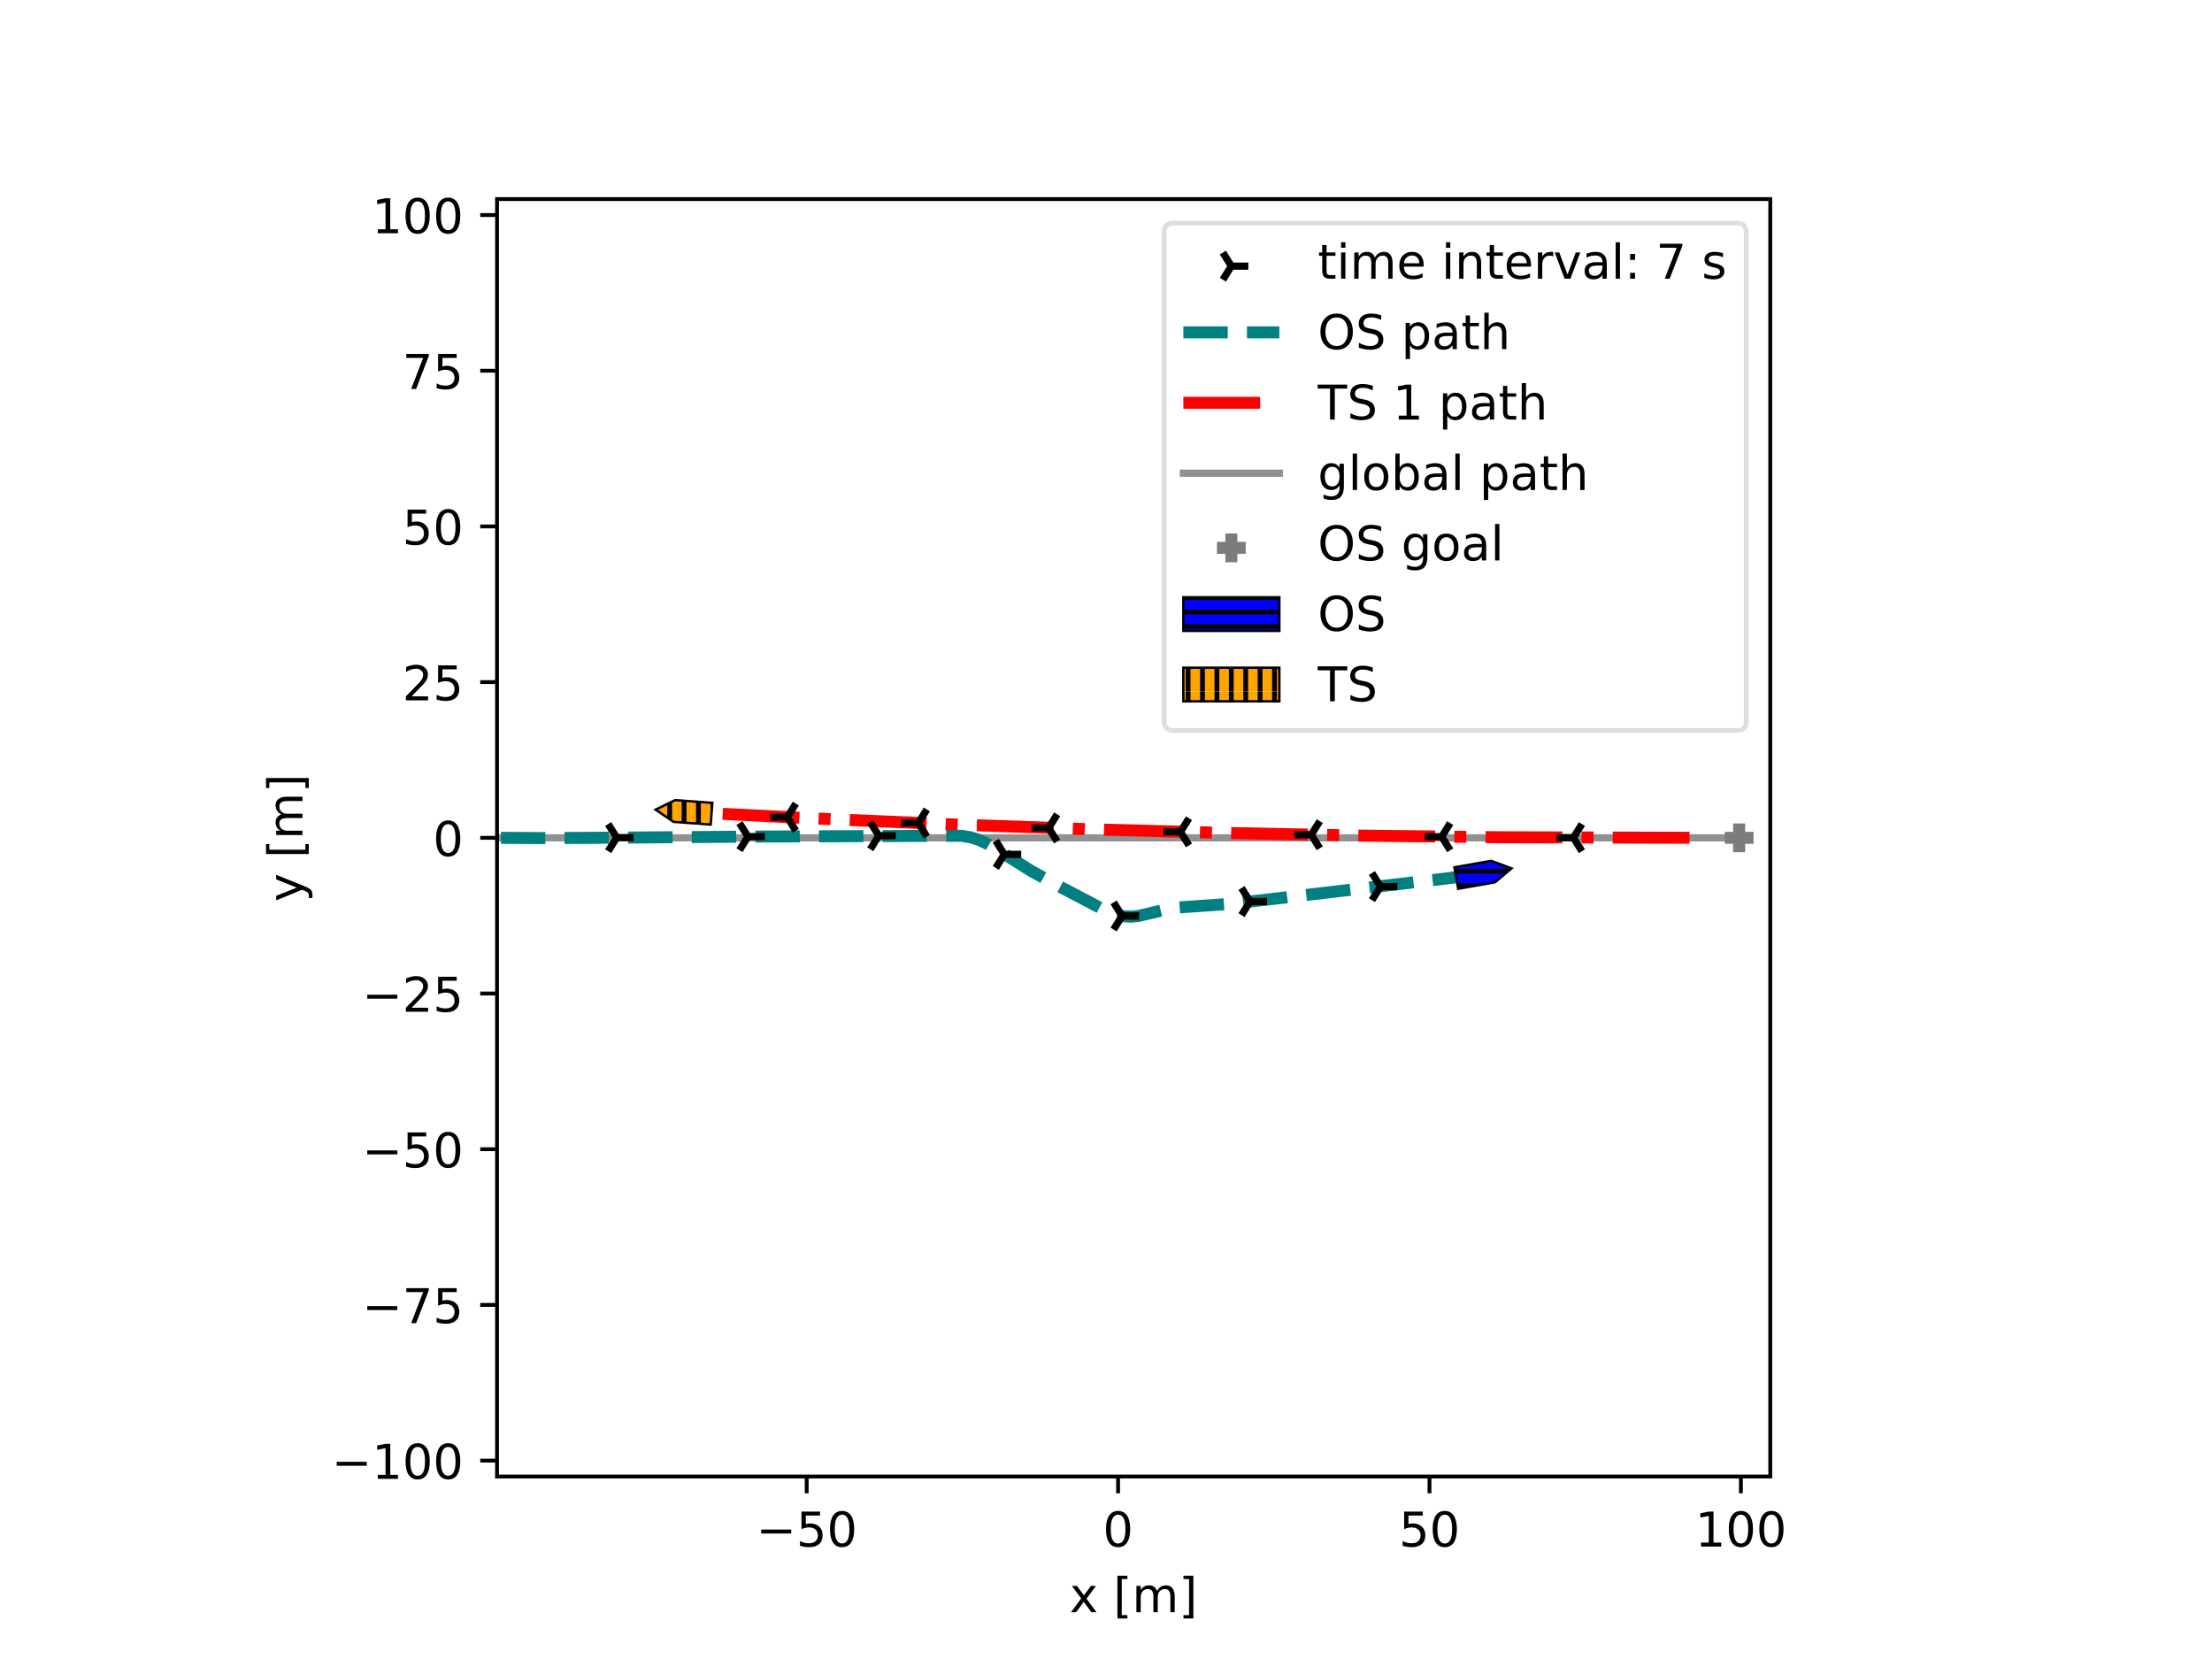 <svg xmlns="http://www.w3.org/2000/svg" xmlns:xlink="http://www.w3.org/1999/xlink" width="614.4" height="460.8" viewBox="0 0 460.8 345.6"><path d="M0 345.6h460.8V0H0z" fill="#fff"/><path d="M103.542 307.584h265.236V41.472H103.542z" fill="#fff"/><clipPath id="a"><path transform="matrix(1 0 0 -1 0 345.6)" d="M103.542 38.016h265.236v266.112H103.542z"/></clipPath><g clip-path="url(#a)"><path stroke-width="1.5" stroke-linecap="square" stroke-linejoin="round" fill="none" stroke="#929292" d="m104.36 174.535 257.937.001"/></g><clipPath id="b"><path transform="matrix(1 0 0 -1 0 345.6)" d="M103.542 38.016h265.236v266.112H103.542z"/></clipPath><g clip-path="url(#b)"><path stroke-width="2.5" stroke-dasharray="16,4,2.5,4" stroke-linejoin="round" fill="none" stroke="red" d="m351.961 174.524-40.112-.112-28.412-.34-28.1-.554-28.317-.774-29.8-1.052-29.087-1.261-23.79-1.204"/></g><clipPath id="c"><path transform="matrix(1 0 0 -1 0 345.6)" d="M103.542 38.016h265.236v266.112H103.542z"/></clipPath><g clip-path="url(#c)"><path stroke-width="2.5" stroke-dasharray="9.25,4" stroke-linejoin="round" fill="none" stroke="teal" d="m104.36 174.535 7.84.046 10.962-.045 36.772-.278 40.403-.152 1.95.345 1.636.518 1.699.781 2.03 1.205 7.28 4.548 5.844 3.2 9.925 5.206 1.914.653 1.585.319 1.46.077 1.486-.147 1.919-.449 4.025-.962 2.386-.358 3.278-.231 6.5-.445 7.175-.787 38.595-4.547 6.18-.794"/></g><clipPath id="d"><path transform="matrix(1 0 0 -1 0 345.6)" d="M103.542 38.016h265.236v266.112H103.542z"/></clipPath><g clip-path="url(#d)"><clipPath id="e"><path transform="matrix(1 0 0 -1 128.462 174.492)" d="M-9.268-10.328h20.304v20.656H-9.268z"/></clipPath><g clip-path="url(#e)"><path d="M128.462 174.492h3.535m-3.535 0-1.768-2.828m1.768 2.828-1.768 2.828"/><path stroke-width="1.5" stroke-linejoin="round" fill="none" stroke="#000" d="M128.462 174.492h3.535m-3.535 0-1.768-2.828m1.768 2.828-1.768 2.828"/></g><clipPath id="f"><path transform="matrix(1 0 0 -1 155.814 174.284)" d="M-9.268-10.328h20.304v20.656H-9.268z"/></clipPath><g clip-path="url(#f)"><path d="M155.814 174.284h3.536m-3.536 0-1.767-2.828m1.767 2.828-1.767 2.829"/><path stroke-width="1.5" stroke-linejoin="round" fill="none" stroke="#000" d="M155.814 174.284h3.536m-3.536 0-1.767-2.828m1.767 2.828-1.767 2.829"/></g><clipPath id="g"><path transform="matrix(1 0 0 -1 183.06 174.091)" d="M-9.268-10.328h20.304v20.656H-9.268z"/></clipPath><g clip-path="url(#g)"><path d="M183.06 174.091h3.535m-3.535 0-1.768-2.828m1.768 2.828-1.768 2.829"/><path stroke-width="1.5" stroke-linejoin="round" fill="none" stroke="#000" d="M183.06 174.091h3.535m-3.535 0-1.768-2.828m1.768 2.828-1.768 2.829"/></g><clipPath id="h"><path transform="matrix(1 0 0 -1 209.207 177.975)" d="M-9.268-10.328h20.304v20.656H-9.268z"/></clipPath><g clip-path="url(#h)"><path d="M209.207 177.975h3.536m-3.536 0-1.768-2.829m1.768 2.829-1.768 2.828"/><path stroke-width="1.5" stroke-linejoin="round" fill="none" stroke="#000" d="M209.207 177.975h3.536m-3.536 0-1.768-2.829m1.768 2.829-1.768 2.828"/></g><clipPath id="i"><path transform="matrix(1 0 0 -1 233.752 190.814)" d="M-9.268-10.328h20.304v20.656H-9.268z"/></clipPath><g clip-path="url(#i)"><path d="M233.752 190.814h3.535m-3.535 0-1.768-2.828m1.768 2.828-1.768 2.828"/><path stroke-width="1.5" stroke-linejoin="round" fill="none" stroke="#000" d="M233.752 190.814h3.535m-3.535 0-1.768-2.828m1.768 2.828-1.768 2.828"/></g><clipPath id="j"><path transform="matrix(1 0 0 -1 260.404 187.811)" d="M-9.268-10.328h20.304v20.656H-9.268z"/></clipPath><g clip-path="url(#j)"><path d="M260.404 187.811h3.536m-3.536 0-1.768-2.828m1.768 2.828-1.768 2.829"/><path stroke-width="1.5" stroke-linejoin="round" fill="none" stroke="#000" d="M260.404 187.811h3.536m-3.536 0-1.768-2.828m1.768 2.828-1.768 2.829"/></g><clipPath id="k"><path transform="matrix(1 0 0 -1 287.567 184.691)" d="M-9.268-10.328h20.304v20.656H-9.268z"/></clipPath><g clip-path="url(#k)"><path d="M287.567 184.691h3.536m-3.536 0-1.767-2.828m1.767 2.828-1.767 2.828"/><path stroke-width="1.5" stroke-linejoin="round" fill="none" stroke="#000" d="M287.567 184.691h3.536m-3.536 0-1.767-2.828m1.767 2.828-1.767 2.828"/></g></g><clipPath id="l"><path transform="matrix(1 0 0 -1 0 345.6)" d="M103.542 38.016h265.236v266.112H103.542z"/></clipPath><g clip-path="url(#l)"><clipPath id="m"><path transform="matrix(1 0 0 -1 327.77 174.503)" d="M-11.036-10.328H9.268v20.656h-20.304z"/></clipPath><g clip-path="url(#m)"><path d="M327.77 174.503h-3.535m3.536 0 1.768 2.828m-1.768-2.828 1.768-2.829"/><path stroke-width="1.5" stroke-linejoin="round" fill="none" stroke="#000" d="M327.77 174.503h-3.535m3.536 0 1.768 2.828m-1.768-2.828 1.768-2.829"/></g><clipPath id="n"><path transform="matrix(1 0 0 -1 300.335 174.302)" d="M-11.036-10.328H9.268v20.656h-20.304z"/></clipPath><g clip-path="url(#n)"><path d="M300.335 174.302H296.8m3.535 0 1.768 2.828m-1.768-2.828 1.768-2.829"/><path stroke-width="1.5" stroke-linejoin="round" fill="none" stroke="#000" d="M300.335 174.302H296.8m3.535 0 1.768 2.828m-1.768-2.828 1.768-2.829"/></g><clipPath id="o"><path transform="matrix(1 0 0 -1 273.162 173.894)" d="M-11.036-10.328H9.268v20.656h-20.304z"/></clipPath><g clip-path="url(#o)"><path d="M273.162 173.894h-3.536m3.536 0 1.768 2.829m-1.768-2.829 1.768-2.828"/><path stroke-width="1.5" stroke-linejoin="round" fill="none" stroke="#000" d="M273.162 173.894h-3.536m3.536 0 1.768 2.829m-1.768-2.829 1.768-2.828"/></g><clipPath id="p"><path transform="matrix(1 0 0 -1 245.916 173.285)" d="M-11.036-10.328H9.268v20.656h-20.304z"/></clipPath><g clip-path="url(#p)"><path d="M245.916 173.285h-3.536m3.536 0 1.767 2.828m-1.767-2.828 1.767-2.828"/><path stroke-width="1.5" stroke-linejoin="round" fill="none" stroke="#000" d="M245.916 173.285h-3.536m3.536 0 1.767 2.828m-1.767-2.828 1.767-2.828"/></g><clipPath id="q"><path transform="matrix(1 0 0 -1 218.455 172.467)" d="M-11.036-10.328H9.268v20.656h-20.304z"/></clipPath><g clip-path="url(#q)"><path d="M218.455 172.467h-3.536m3.536 0 1.768 2.828m-1.768-2.828 1.768-2.829"/><path stroke-width="1.5" stroke-linejoin="round" fill="none" stroke="#000" d="M218.455 172.467h-3.536m3.536 0 1.768 2.828m-1.768-2.828 1.768-2.829"/></g><clipPath id="r"><path transform="matrix(1 0 0 -1 191.304 171.455)" d="M-11.036-10.328H9.268v20.656h-20.304z"/></clipPath><g clip-path="url(#r)"><path d="M191.304 171.455h-3.535m3.535 0 1.768 2.828m-1.768-2.828 1.768-2.829"/><path stroke-width="1.5" stroke-linejoin="round" fill="none" stroke="#000" d="M191.304 171.455h-3.535m3.535 0 1.768 2.828m-1.768-2.828 1.768-2.829"/></g><clipPath id="s"><path transform="matrix(1 0 0 -1 164.01 170.233)" d="M-11.036-10.328H9.268v20.656h-20.304z"/></clipPath><g clip-path="url(#s)"><path d="M164.01 170.233h-3.535m3.536 0 1.767 2.829m-1.767-2.829 1.767-2.828"/><path stroke-width="1.5" stroke-linejoin="round" fill="none" stroke="#000" d="M164.01 170.233h-3.535m3.536 0 1.767 2.829m-1.767-2.829 1.767-2.828"/></g></g><clipPath id="t"><path transform="matrix(1 0 0 -1 0 345.6)" d="M103.542 38.016h265.236v266.112H103.542z"/></clipPath><g clip-path="url(#t)"><path d="M359.297 174.536h6m-3 3v-6" fill="#7c7c7c"/><path stroke-width="2.5" stroke-linejoin="round" fill="none" stroke="#7c7c7c" d="M359.297 174.536h6m-3 3v-6"/></g><clipPath id="u"><path transform="matrix(1 0 0 -1 0 345.6)" d="M103.542 38.016h265.236v266.112H103.542z"/></clipPath><g clip-path="url(#u)"><clipPath id="v"><path transform="matrix(1 0 0 -1 0 345.6)" d="m302.98 164.928.782-4.472 7.668 1.34 3.443 2.907-4.226 1.566z"/></clipPath><g clip-path="url(#v)"><path d="M288 216h72v-72h-72zM288 214.5h72m-72-3h72m-72-3h72m-72-3h72m-72-3h72m-72-3h72m-72-3h72m-72-3h72m-72-3h72m-72-3h72m-72-3h72m-72-3h72m-72-3h72m-72-3h72m-72-3h72m-72-3h72m-72-3h72m-72-3h72m-72-3h72m-72-3h72m-72-3h72m-72-3h72m-72-3h72m-72-3h72" fill="#00f"/><path stroke-miterlimit="10" fill="none" stroke="#000" d="M288 214.5h72m-72-3h72m-72-3h72m-72-3h72m-72-3h72m-72-3h72m-72-3h72m-72-3h72m-72-3h72m-72-3h72m-72-3h72m-72-3h72m-72-3h72m-72-3h72m-72-3h72m-72-3h72m-72-3h72m-72-3h72m-72-3h72m-72-3h72m-72-3h72m-72-3h72m-72-3h72m-72-3h72"/></g><path stroke-width=".5" stroke-miterlimit="10" fill="none" stroke="#000" d="m302.98 180.672.782 4.473 7.668-1.341 3.443-2.907-4.226-1.566z"/></g><clipPath id="w"><path transform="matrix(1 0 0 -1 0 345.6)" d="M103.542 38.016h265.236v266.112H103.542z"/></clipPath><g clip-path="url(#w)"><clipPath id="x"><path transform="matrix(1 0 0 -1 0 345.6)" d="m148.06 173.826.33 4.529-7.764.565-4.047-1.982 3.717-2.547z"/></clipPath><g clip-path="url(#x)"><path d="M72 216h72v-72H72zM73.5 216v-72m3 72v-72m3 72v-72m3 72v-72m3 72v-72m3 72v-72m3 72v-72m3 72v-72m3 72v-72m3 72v-72m3 72v-72m3 72v-72m3 72v-72m3 72v-72m3 72v-72m3 72v-72m3 72v-72m3 72v-72m3 72v-72m3 72v-72m3 72v-72m3 72v-72m3 72v-72m3 72v-72" fill="orange"/><path stroke-miterlimit="10" fill="none" stroke="#000" d="M73.5 216v-72m3 72v-72m3 72v-72m3 72v-72m3 72v-72m3 72v-72m3 72v-72m3 72v-72m3 72v-72m3 72v-72m3 72v-72m3 72v-72m3 72v-72m3 72v-72m3 72v-72m3 72v-72m3 72v-72m3 72v-72m3 72v-72m3 72v-72m3 72v-72m3 72v-72m3 72v-72m3 72v-72"/><path d="M144 216h72v-72h-72zM145.5 216v-72m3 72v-72m3 72v-72m3 72v-72m3 72v-72m3 72v-72m3 72v-72m3 72v-72m3 72v-72m3 72v-72m3 72v-72m3 72v-72m3 72v-72m3 72v-72m3 72v-72m3 72v-72m3 72v-72m3 72v-72m3 72v-72m3 72v-72m3 72v-72m3 72v-72m3 72v-72m3 72v-72" fill="orange"/><path stroke-miterlimit="10" fill="none" stroke="#000" d="M145.5 216v-72m3 72v-72m3 72v-72m3 72v-72m3 72v-72m3 72v-72m3 72v-72m3 72v-72m3 72v-72m3 72v-72m3 72v-72m3 72v-72m3 72v-72m3 72v-72m3 72v-72m3 72v-72m3 72v-72m3 72v-72m3 72v-72m3 72v-72m3 72v-72m3 72v-72m3 72v-72m3 72v-72"/></g><path stroke-width=".5" stroke-miterlimit="10" fill="none" stroke="#000" d="m148.06 171.774.33-4.529-7.764-.565-4.047 1.982 3.717 2.547z"/></g><path stroke-width=".8" stroke-linejoin="round" fill="none" stroke="#000" d="M168.051 307.584v3.5"/><symbol id="y"><path transform="matrix(.001 0 0 .001 -.077 .013)" d="M108 729h387v-83H198V467c14 5 29 9 43 11s29 4 43 4c81 0 145-23 193-67 48-45 72-105 72-181 0-79-25-140-74-183S357-13 269-13c-31 0-62 3-94 7-32 5-64 12-98 23v99c29-16 59-28 91-36 31-8 64-11 99-11 56 0 101 14 134 44 32 30 49 70 49 121 0 50-17 90-49 120-33 30-78 45-134 45-26 0-53-3-79-9s-53-15-80-27v366z"/></symbol><symbol id="z"><path transform="matrix(.001 0 0 .001 -.066 .013)" d="M318 664c-51 0-89-25-115-75s-38-125-38-225 12-175 38-225 64-75 115-75 89 25 115 75c25 50 38 125 38 225s-13 175-38 225c-26 50-64 75-115 75zm0 78c81 0 143-33 187-97 43-65 65-159 65-281 0-123-22-217-65-281-44-64-106-96-188-96S173 19 130 83 66 241 66 364c0 122 21 216 64 281 43 64 106 97 188 97z"/></symbol><use xlink:href="#y" transform="matrix(10 0 0 -10 166.653 322.308)"/><use xlink:href="#z" transform="matrix(10 0 0 -10 172.903 322.308)"/><clipPath id="A"><path transform="matrix(.01 0 0 -.01 157.504 322.178)" d="M-1021-463h2815v1696h-2815z"/></clipPath><g clip-path="url(#A)"><path d="M158.564 318.628h6.26v.83h-6.26v-.83z"/></g><path stroke-width=".8" stroke-linejoin="round" fill="none" stroke="#000" d="M232.92 307.584v3.5"/><use xlink:href="#z" transform="matrix(10 0 0 -10 230.4 322.308)"/><path stroke-width=".8" stroke-linejoin="round" fill="none" stroke="#000" d="M297.79 307.584v3.5"/><use xlink:href="#y" transform="matrix(10 0 0 -10 292.2 322.308)"/><use xlink:href="#z" transform="matrix(10 0 0 -10 298.45 322.308)"/><path stroke-width=".8" stroke-linejoin="round" fill="none" stroke="#000" d="M362.66 307.584v3.5"/><symbol id="B"><path transform="translate(-.11) scale(.001)" d="M124 83h161v556l-175-35v90l174 35h99V83h161V0H124v83z"/></symbol><use xlink:href="#B" transform="matrix(10 0 0 -10 354.22 322.178)"/><use xlink:href="#z" transform="matrix(10 0 0 -10 360.14 322.308)"/><use xlink:href="#z" transform="matrix(10 0 0 -10 366.5 322.308)"/><symbol id="C"><path transform="translate(-.029) scale(.001)" d="M549 547 351 281 559 0H453L294 215 135 0H29l212 286L47 547h106l145-195 145 195h106z"/></symbol><symbol id="E"><path transform="matrix(.001 0 0 .001 -.086 .131)" d="M86 760h207v-70H176V-61h117v-70H86v891z"/></symbol><symbol id="F"><path transform="translate(-.091) scale(.001)" d="M520 442c22 40 49 69 80 89 31 19 68 29 111 29 56 0 100-20 131-60s47-97 47-170V0h-90v327c0 52-10 91-28 117-19 25-47 38-85 38-47 0-84-16-111-47s-40-73-40-126V0h-90v327c0 52-10 91-28 117-19 25-48 38-86 38-46 0-83-16-110-47s-40-73-40-126V0H91v547h90v-85c20 33 45 58 74 74 28 16 62 24 102 24s73-10 101-30 48-50 62-88z"/></symbol><symbol id="G"><path transform="matrix(.001 0 0 .001 -.097 .131)" d="M304 760v-891H97v70h117v751H97v70h207z"/></symbol><use xlink:href="#C" transform="matrix(10 0 0 -10 223.114 335.85)"/><use xlink:href="#D" transform="matrix(10 0 0 -10 228.744 335.85)"/><use xlink:href="#E" transform="matrix(10 0 0 -10 232.784 337.16)"/><use xlink:href="#F" transform="matrix(10 0 0 -10 236.734 335.85)"/><use xlink:href="#G" transform="matrix(10 0 0 -10 246.534 337.16)"/><path stroke-width=".8" stroke-linejoin="round" fill="none" stroke="#000" d="M103.542 304.27h-3.5"/><use xlink:href="#B" transform="matrix(10 0 0 -10 78.568 308.067)"/><use xlink:href="#z" transform="matrix(10 0 0 -10 84.488 308.197)"/><use xlink:href="#z" transform="matrix(10 0 0 -10 90.848 308.197)"/><clipPath id="H"><path transform="matrix(.01 0 0 -.01 69.089 308.067)" d="M-1021-463h2815v1696h-2815z"/></clipPath><g clip-path="url(#H)"><path d="M70.149 304.517h6.26v.83h-6.26v-.83z"/></g><path stroke-width=".8" stroke-linejoin="round" fill="none" stroke="#000" d="M103.542 271.835h-3.5"/><symbol id="I"><path transform="translate(-.082) scale(.001)" d="M82 729h469v-42L286 0H183l249 646H82v83z"/></symbol><use xlink:href="#I" transform="matrix(10 0 0 -10 84.647 275.632)"/><use xlink:href="#y" transform="matrix(10 0 0 -10 90.957 275.762)"/><clipPath id="J"><path transform="matrix(.01 0 0 -.01 75.448 275.632)" d="M-1021-463h2815v1696h-2815z"/></clipPath><g clip-path="url(#J)"><path d="M76.508 272.082h6.26v.83h-6.26v-.83z"/></g><path stroke-width=".8" stroke-linejoin="round" fill="none" stroke="#000" d="M103.542 239.4h-3.5"/><use xlink:href="#y" transform="matrix(10 0 0 -10 84.597 243.327)"/><use xlink:href="#z" transform="matrix(10 0 0 -10 90.847 243.327)"/><clipPath id="K"><path transform="matrix(.01 0 0 -.01 75.448 243.197)" d="M-1021-463h2815v1696h-2815z"/></clipPath><g clip-path="url(#K)"><path d="M76.508 239.647h6.26v.83h-6.26v-.83z"/></g><path stroke-width=".8" stroke-linejoin="round" fill="none" stroke="#000" d="M103.542 206.966h-3.5"/><symbol id="L"><path transform="translate(-.073) scale(.001)" d="M192 83h344V0H73v83c37 38 88 90 153 156 64 65 105 107 122 126 32 35 54 65 66 90 12 24 19 49 19 73 0 38-14 70-41 94s-62 37-106 37c-31 0-64-6-98-16-34-11-71-27-110-49v100c40 16 77 28 111 36s66 12 95 12c75 0 135-19 180-57s68-88 68-151c0-30-6-59-17-85-11-27-31-59-61-95-8-10-34-37-78-82S271 164 192 83z"/></symbol><use xlink:href="#L" transform="matrix(10 0 0 -10 84.557 210.763)"/><use xlink:href="#y" transform="matrix(10 0 0 -10 90.957 210.893)"/><clipPath id="M"><path transform="matrix(.01 0 0 -.01 75.448 210.763)" d="M-1021-463h2815v1696h-2815z"/></clipPath><g clip-path="url(#M)"><path d="M76.508 207.213h6.26v.83h-6.26v-.83z"/></g><path stroke-width=".8" stroke-linejoin="round" fill="none" stroke="#000" d="M103.542 174.531h-3.5"/><use xlink:href="#z" transform="matrix(10 0 0 -10 90.843 178.458)"/><path stroke-width=".8" stroke-linejoin="round" fill="none" stroke="#000" d="M103.542 142.096h-3.5"/><use xlink:href="#L" transform="matrix(10 0 0 -10 84.553 145.893)"/><use xlink:href="#y" transform="matrix(10 0 0 -10 90.953 146.023)"/><path stroke-width=".8" stroke-linejoin="round" fill="none" stroke="#000" d="M103.542 109.662h-3.5"/><use xlink:href="#y" transform="matrix(10 0 0 -10 84.593 113.589)"/><use xlink:href="#z" transform="matrix(10 0 0 -10 90.843 113.589)"/><path stroke-width=".8" stroke-linejoin="round" fill="none" stroke="#000" d="M103.542 77.227h-3.5"/><use xlink:href="#I" transform="matrix(10 0 0 -10 84.643 81.024)"/><use xlink:href="#y" transform="matrix(10 0 0 -10 90.953 81.154)"/><path stroke-width=".8" stroke-linejoin="round" fill="none" stroke="#000" d="M103.542 44.792h-3.5"/><use xlink:href="#B" transform="matrix(10 0 0 -10 78.564 48.59)"/><use xlink:href="#z" transform="matrix(10 0 0 -10 84.484 48.72)"/><use xlink:href="#z" transform="matrix(10 0 0 -10 90.844 48.72)"/><symbol id="N"><path transform="matrix(.001 0 0 .001 -.03 .207)" d="M322-50c-26-64-51-107-75-127s-56-30-96-30H79v75h53c24 0 43 6 57 18s29 39 46 83l16 40L30 547h95l171-428 171 428h95L322-50z"/></symbol><use xlink:href="#N" transform="matrix(0 -10 -10 0 65.08 187.564)"/><use xlink:href="#D" transform="matrix(0 -10 -10 0 63.01 181.944)"/><use xlink:href="#E" transform="matrix(0 -10 -10 0 64.32 177.904)"/><use xlink:href="#F" transform="matrix(0 -10 -10 0 63.01 173.954)"/><use xlink:href="#G" transform="matrix(0 -10 -10 0 64.32 164.154)"/><path stroke-width=".8" stroke-linecap="square" stroke-miterlimit="10" fill="none" stroke="#000" d="M103.542 307.584V41.472M368.778 307.584V41.472M103.542 307.584h265.236M103.542 41.472h265.236"/><path d="M244.512 152.175h117.266c1.333 0 2-.667 2-2V48.472c0-1.333-.667-2-2-2H244.512c-1.333 0-2 .667-2 2v101.703c0 1.333.667 2 2 2z" fill="#fff" fill-opacity=".8"/><path stroke-miterlimit="10" fill="none" stroke="#d5d6d5" stroke-opacity=".8" d="M244.512 152.175h117.266c1.333 0 2-.667 2-2V48.472c0-1.333-.667-2-2-2H244.512c-1.333 0-2 .667-2 2v101.703c0 1.333.667 2 2 2z"/><path d="M256.512 55.44h3.536m-3.536 0-1.767-2.828m1.767 2.829-1.767 2.828"/><path stroke-width="1.5" stroke-linejoin="round" fill="none" stroke="#000" d="M256.512 55.44h3.536m-3.536 0-1.767-2.828m1.767 2.829-1.767 2.828"/><symbol id="O"><path transform="translate(-.027) scale(.001)" d="M183 702V547h185v-70H183V180c0-45 6-74 18-86 12-13 37-19 75-19h92V0h-92c-70 0-118 13-144 39s-39 73-39 141v297H27v70h66v155h90z"/></symbol><symbol id="P"><path transform="translate(-.094) scale(.001)" d="M94 547h90V0H94v547zm0 213h90V646H94v114z"/></symbol><symbol id="Q"><path transform="matrix(.001 0 0 .001 -.055 .013)" d="M562 296v-44H149c4-62 22-110 56-142 33-32 79-48 139-48 34 0 68 4 100 12s65 21 97 39V28c-32-14-65-25-99-31s-69-10-103-10c-88 0-157 25-208 75S55 181 55 268c0 89 24 160 72 213 48 52 114 79 196 79 74 0 132-24 175-71 42-48 64-112 64-193zm-90 26c-1 49-15 88-41 118-27 29-63 44-107 44-50 0-90-15-120-43s-48-68-52-119h320z"/></symbol><symbol id="R"><path transform="translate(-.091) scale(.001)" d="M549 330V0h-90v327c0 52-11 90-31 116s-50 39-90 39c-49 0-87-16-115-47s-42-73-42-126V0H91v547h90v-85c21 32 46 57 76 73 29 16 63 25 101 25 62 0 110-20 142-59s49-96 49-171z"/></symbol><symbol id="S"><path transform="translate(-.091) scale(.001)" d="M411 463c-10 6-21 10-33 13-12 2-25 4-39 4-51 0-90-17-117-50-28-33-41-80-41-142V0H91v547h90v-85c18 33 43 58 73 74s67 24 111 24c6 0 13-1 21-1 7-1 15-2 25-4v-92z"/></symbol><symbol id="T"><path transform="translate(-.03) scale(.001)" d="M30 547h95L296 88l171 459h95L357 0H235L30 547z"/></symbol><symbol id="U"><path transform="matrix(.001 0 0 .001 -.06 .013)" d="M343 275c-73 0-123-9-151-25-28-17-42-45-42-85 0-32 10-58 31-76 21-19 50-28 86-28 50 0 90 17 120 53 30 35 45 82 45 141v20h-89zm179 37V0h-90v83c-21-34-47-58-77-73s-68-23-112-23c-56 0-101 15-134 46s-49 73-49 126c0 61 20 107 62 139 41 31 102 47 184 47h126v9c0 41-14 73-41 96-27 22-65 34-114 34-32 0-62-4-92-12s-58-19-85-33v83c32 12 64 22 95 28s61 10 91 10c79 0 138-21 177-62s59-103 59-186z"/></symbol><symbol id="V"><path transform="translate(-.094) scale(.001)" d="M94 760h90V0H94v760z"/></symbol><symbol id="W"><path transform="translate(-.117) scale(.001)" d="M117 124h103V0H117v124zm0 393h103V393H117v124z"/></symbol><symbol id="X"><path transform="matrix(.001 0 0 .001 -.054 .013)" d="M443 531v-85c-26 12-52 22-79 29-28 6-56 10-85 10-45 0-79-7-101-21s-33-34-33-61c0-21 8-37 24-49s48-24 96-34l31-7c64-14 109-34 136-58 26-25 40-60 40-104 0-51-20-91-60-120-40-30-96-44-166-44-30 0-60 3-92 8S89 8 54 20v93c33-18 66-31 98-39 32-9 64-13 96-13 42 0 75 7 98 21 22 14 34 35 34 62 0 24-9 43-25 56s-52 26-108 38l-31 7c-56 12-97 30-121 54-25 24-37 57-37 100 0 51 18 91 54 119s88 42 156 42c33 0 64-3 94-8 29-5 56-12 81-21z"/></symbol><use xlink:href="#O" transform="matrix(10 0 0 -10 274.782 58.066)"/><use xlink:href="#P" transform="matrix(10 0 0 -10 279.372 58.066)"/><use xlink:href="#F" transform="matrix(10 0 0 -10 282.122 58.066)"/><use xlink:href="#Q" transform="matrix(10 0 0 -10 291.502 58.196)"/><use xlink:href="#D" transform="matrix(10 0 0 -10 297.102 58.066)"/><use xlink:href="#P" transform="matrix(10 0 0 -10 301.222 58.066)"/><use xlink:href="#R" transform="matrix(10 0 0 -10 303.972 58.066)"/><use xlink:href="#O" transform="matrix(10 0 0 -10 309.672 58.066)"/><use xlink:href="#Q" transform="matrix(10 0 0 -10 313.872 58.196)"/><use xlink:href="#S" transform="matrix(10 0 0 -10 320.382 58.066)"/><use xlink:href="#T" transform="matrix(10 0 0 -10 323.882 58.066)"/><use xlink:href="#U" transform="matrix(10 0 0 -10 330.102 58.196)"/><use xlink:href="#V" transform="matrix(10 0 0 -10 336.572 58.066)"/><use xlink:href="#W" transform="matrix(10 0 0 -10 339.582 58.066)"/><use xlink:href="#D" transform="matrix(10 0 0 -10 341.782 58.066)"/><use xlink:href="#I" transform="matrix(10 0 0 -10 345.782 58.066)"/><use xlink:href="#D" transform="matrix(10 0 0 -10 351.322 58.066)"/><use xlink:href="#X" transform="matrix(10 0 0 -10 355.042 58.196)"/><path stroke-width="2.5" stroke-dasharray="9.25,4" stroke-linejoin="round" fill="none" stroke="teal" d="M246.512 69.238h20"/><symbol id="Y"><path transform="matrix(.001 0 0 .001 -.056 .013)" d="M394 662c-72 0-129-27-171-80-42-54-63-126-63-218s21-165 63-218c42-54 99-80 171-80 71 0 128 26 170 80 42 53 63 126 63 218s-21 164-63 218c-42 53-99 80-170 80zm0 80c102 0 183-35 245-103 61-68 92-160 92-275 0-116-31-207-92-275C577 21 496-13 394-13 291-13 209 21 148 89c-62 68-92 159-92 275 0 115 30 207 92 275 61 68 143 103 246 103z"/></symbol><symbol id="Z"><path transform="matrix(.001 0 0 .001 -.066 .013)" d="M535 705v-96c-38 18-73 31-106 40-34 8-66 13-96 13-54 0-96-11-125-31-29-21-43-51-43-89 0-32 9-57 29-73 19-17 56-30 110-40l60-12c73-14 127-39 162-74 35-36 53-83 53-142 0-71-24-124-71-160-48-36-117-54-208-54-35 0-72 4-111 11S110 16 69 32v102c40-23 79-40 117-51 38-12 76-17 114-17 56 0 99 11 130 33 30 22 46 53 46 95 0 36-11 64-33 84s-58 35-108 45l-60 12c-74 14-127 37-160 69-33 31-49 74-49 130 0 64 22 115 68 152 45 37 108 56 188 56 34 0 68-3 104-9 35-6 71-16 109-28z"/></symbol><symbol id="aa"><path transform="matrix(.001 0 0 .001 -.091 .207)" d="M181 82v-289H91v754h90v-83c18 32 42 56 71 72s64 24 104 24c66 0 120-27 162-79 41-53 62-122 62-208s-21-156-62-208c-42-52-96-78-162-78-40 0-75 8-104 23s-53 39-71 72zm306 191c0 66-14 117-41 155-28 38-65 57-112 57-48 0-85-19-112-57-28-38-41-89-41-155s13-118 41-156c27-38 64-56 112-56 47 0 84 18 112 56 27 38 41 90 41 156z"/></symbol><symbol id="ab"><path transform="translate(-.091) scale(.001)" d="M549 330V0h-90v327c0 52-11 90-31 116s-50 39-90 39c-49 0-87-16-115-47s-42-73-42-126V0H91v760h90V462c21 32 46 57 76 73 29 16 63 25 101 25 62 0 110-20 142-59s49-96 49-171z"/></symbol><use xlink:href="#Y" transform="matrix(10 0 0 -10 275.072 72.868)"/><use xlink:href="#Z" transform="matrix(10 0 0 -10 283.042 72.868)"/><use xlink:href="#D" transform="matrix(10 0 0 -10 288.732 72.738)"/><use xlink:href="#aa" transform="matrix(10 0 0 -10 292.822 74.808)"/><use xlink:href="#U" transform="matrix(10 0 0 -10 298.862 72.868)"/><use xlink:href="#O" transform="matrix(10 0 0 -10 304.662 72.738)"/><use xlink:href="#ab" transform="matrix(10 0 0 -10 309.222 72.738)"/><path stroke-width="2.5" stroke-dasharray="16,4,2.5,4" stroke-linejoin="round" fill="none" stroke="red" d="M246.512 83.91h20"/><symbol id="ac"><path transform="translate(.002) scale(.001)" d="M-2 729h616v-83H355V0h-99v646H-2v83z"/></symbol><use xlink:href="#ac" transform="matrix(10 0 0 -10 274.492 87.41)"/><use xlink:href="#Z" transform="matrix(10 0 0 -10 281.282 87.54)"/><use xlink:href="#D" transform="matrix(10 0 0 -10 286.972 87.41)"/><use xlink:href="#B" transform="matrix(10 0 0 -10 291.252 87.41)"/><use xlink:href="#D" transform="matrix(10 0 0 -10 296.512 87.41)"/><use xlink:href="#aa" transform="matrix(10 0 0 -10 300.602 89.48)"/><use xlink:href="#U" transform="matrix(10 0 0 -10 306.642 87.54)"/><use xlink:href="#O" transform="matrix(10 0 0 -10 312.442 87.41)"/><use xlink:href="#ab" transform="matrix(10 0 0 -10 317.002 87.41)"/><path stroke-width="1.5" stroke-linecap="square" stroke-linejoin="round" fill="none" stroke="#929292" d="M246.512 98.581h20"/><symbol id="ad"><path transform="matrix(.001 0 0 .001 -.055 .207)" d="M454 280c0 64-14 115-40 151-27 36-65 54-113 54s-86-18-113-54-40-87-40-151c0-65 13-115 40-151s65-54 113-54 86 18 113 54c26 36 40 86 40 151zm90-212c0-92-21-161-62-207-42-45-105-68-190-68-32 0-61 3-89 7-28 5-56 12-82 22v87c26-14 52-24 78-31s52-11 79-11c58 0 102 16 132 46 29 31 44 77 44 139v44c-19-32-43-56-72-72S319 0 279 0c-68 0-122 25-163 76S55 195 55 280c0 84 20 152 61 203s95 77 163 77c40 0 74-8 103-24s53-40 72-72v83h90V68z"/></symbol><symbol id="ae"><path transform="matrix(.001 0 0 .001 -.055 .013)" d="M306 484c-48 0-86-19-114-57s-42-89-42-154c0-66 13-117 41-155s66-56 115-56c48 0 86 18 114 56s42 89 42 155c0 64-14 116-42 154s-66 57-114 57zm0 76c78 0 139-26 184-76 44-51 67-121 67-211s-23-160-67-210c-45-51-106-76-184-76-79 0-141 25-185 76-44 50-66 120-66 210s22 160 66 211c44 50 106 76 185 76z"/></symbol><symbol id="af"><path transform="matrix(.001 0 0 .001 -.091 .013)" d="M487 273c0 66-14 117-41 155-28 38-65 57-112 57-48 0-85-19-112-57-28-38-41-89-41-155s13-118 41-156c27-38 64-56 112-56 47 0 84 18 112 56 27 38 41 90 41 156zM181 464c18 32 42 56 71 72s64 24 104 24c66 0 120-27 162-79 41-53 62-122 62-208s-21-156-62-208c-42-52-96-78-162-78-40 0-75 8-104 23s-53 39-71 72V0H91v760h90V464z"/></symbol><use xlink:href="#ad" transform="matrix(10 0 0 -10 275.062 104.151)"/><use xlink:href="#V" transform="matrix(10 0 0 -10 281.802 102.081)"/><use xlink:href="#ae" transform="matrix(10 0 0 -10 284.192 102.211)"/><use xlink:href="#af" transform="matrix(10 0 0 -10 290.672 102.211)"/><use xlink:href="#U" transform="matrix(10 0 0 -10 296.712 102.211)"/><use xlink:href="#V" transform="matrix(10 0 0 -10 303.182 102.081)"/><use xlink:href="#D" transform="matrix(10 0 0 -10 305.022 102.081)"/><use xlink:href="#aa" transform="matrix(10 0 0 -10 309.112 104.151)"/><use xlink:href="#U" transform="matrix(10 0 0 -10 315.152 102.211)"/><use xlink:href="#O" transform="matrix(10 0 0 -10 320.952 102.081)"/><use xlink:href="#ab" transform="matrix(10 0 0 -10 325.512 102.081)"/><path d="M253.512 114.128h6m-3 3v-6" fill="#7c7c7c"/><path stroke-width="2.5" stroke-linejoin="round" fill="none" stroke="#7c7c7c" d="M253.512 114.128h6m-3 3v-6"/><use xlink:href="#Y" transform="matrix(10 0 0 -10 275.072 116.883)"/><use xlink:href="#Z" transform="matrix(10 0 0 -10 283.042 116.883)"/><use xlink:href="#D" transform="matrix(10 0 0 -10 288.732 116.753)"/><use xlink:href="#ad" transform="matrix(10 0 0 -10 292.462 118.823)"/><use xlink:href="#ae" transform="matrix(10 0 0 -10 298.812 116.883)"/><use xlink:href="#U" transform="matrix(10 0 0 -10 304.982 116.883)"/><use xlink:href="#V" transform="matrix(10 0 0 -10 311.452 116.753)"/><clipPath id="ag"><path transform="matrix(1 0 0 -1 0 345.6)" d="M246.512 214.175h20v7h-20z"/></clipPath><g clip-path="url(#ag)"><path d="M216 144h72V72h-72zM216 142.5h72m-72-3h72m-72-3h72m-72-3h72m-72-3h72m-72-3h72m-72-3h72m-72-3h72m-72-3h72m-72-3h72m-72-3h72m-72-3h72m-72-3h72m-72-3h72m-72-3h72m-72-3h72m-72-3h72m-72-3h72m-72-3h72m-72-3h72m-72-3h72m-72-3h72m-72-3h72m-72-3h72" fill="#00f"/><path stroke-miterlimit="10" fill="none" stroke="#000" d="M216 142.5h72m-72-3h72m-72-3h72m-72-3h72m-72-3h72m-72-3h72m-72-3h72m-72-3h72m-72-3h72m-72-3h72m-72-3h72m-72-3h72m-72-3h72m-72-3h72m-72-3h72m-72-3h72m-72-3h72m-72-3h72m-72-3h72m-72-3h72m-72-3h72m-72-3h72m-72-3h72m-72-3h72"/></g><path stroke-width=".5" stroke-miterlimit="10" fill="none" stroke="#000" d="M246.512 131.425h20v-7h-20z"/><use xlink:href="#Y" transform="matrix(10 0 0 -10 275.072 131.555)"/><use xlink:href="#Z" transform="matrix(10 0 0 -10 283.042 131.555)"/><clipPath id="ah"><path transform="matrix(1 0 0 -1 0 345.6)" d="M246.512 199.503h20v7h-20z"/></clipPath><g clip-path="url(#ah)"><path d="M216 216h72v-72h-72zM217.5 216v-72m3 72v-72m3 72v-72m3 72v-72m3 72v-72m3 72v-72m3 72v-72m3 72v-72m3 72v-72m3 72v-72m3 72v-72m3 72v-72m3 72v-72m3 72v-72m3 72v-72m3 72v-72m3 72v-72m3 72v-72m3 72v-72m3 72v-72m3 72v-72m3 72v-72m3 72v-72m3 72v-72" fill="orange"/><path stroke-miterlimit="10" fill="none" stroke="#000" d="M217.5 216v-72m3 72v-72m3 72v-72m3 72v-72m3 72v-72m3 72v-72m3 72v-72m3 72v-72m3 72v-72m3 72v-72m3 72v-72m3 72v-72m3 72v-72m3 72v-72m3 72v-72m3 72v-72m3 72v-72m3 72v-72m3 72v-72m3 72v-72m3 72v-72m3 72v-72m3 72v-72m3 72v-72"/><path d="M216 144h72V72h-72zM217.5 144V72m3 72V72m3 72V72m3 72V72m3 72V72m3 72V72m3 72V72m3 72V72m3 72V72m3 72V72m3 72V72m3 72V72m3 72V72m3 72V72m3 72V72m3 72V72m3 72V72m3 72V72m3 72V72m3 72V72m3 72V72m3 72V72m3 72V72m3 72V72" fill="orange"/><path stroke-miterlimit="10" fill="none" stroke="#000" d="M217.5 144V72m3 72V72m3 72V72m3 72V72m3 72V72m3 72V72m3 72V72m3 72V72m3 72V72m3 72V72m3 72V72m3 72V72m3 72V72m3 72V72m3 72V72m3 72V72m3 72V72m3 72V72m3 72V72m3 72V72m3 72V72m3 72V72m3 72V72m3 72V72"/></g><path stroke-width=".5" stroke-miterlimit="10" fill="none" stroke="#000" d="M246.512 146.097h20v-7h-20z"/><use xlink:href="#ac" transform="matrix(10 0 0 -10 274.492 146.097)"/><use xlink:href="#Z" transform="matrix(10 0 0 -10 281.282 146.227)"/></svg>